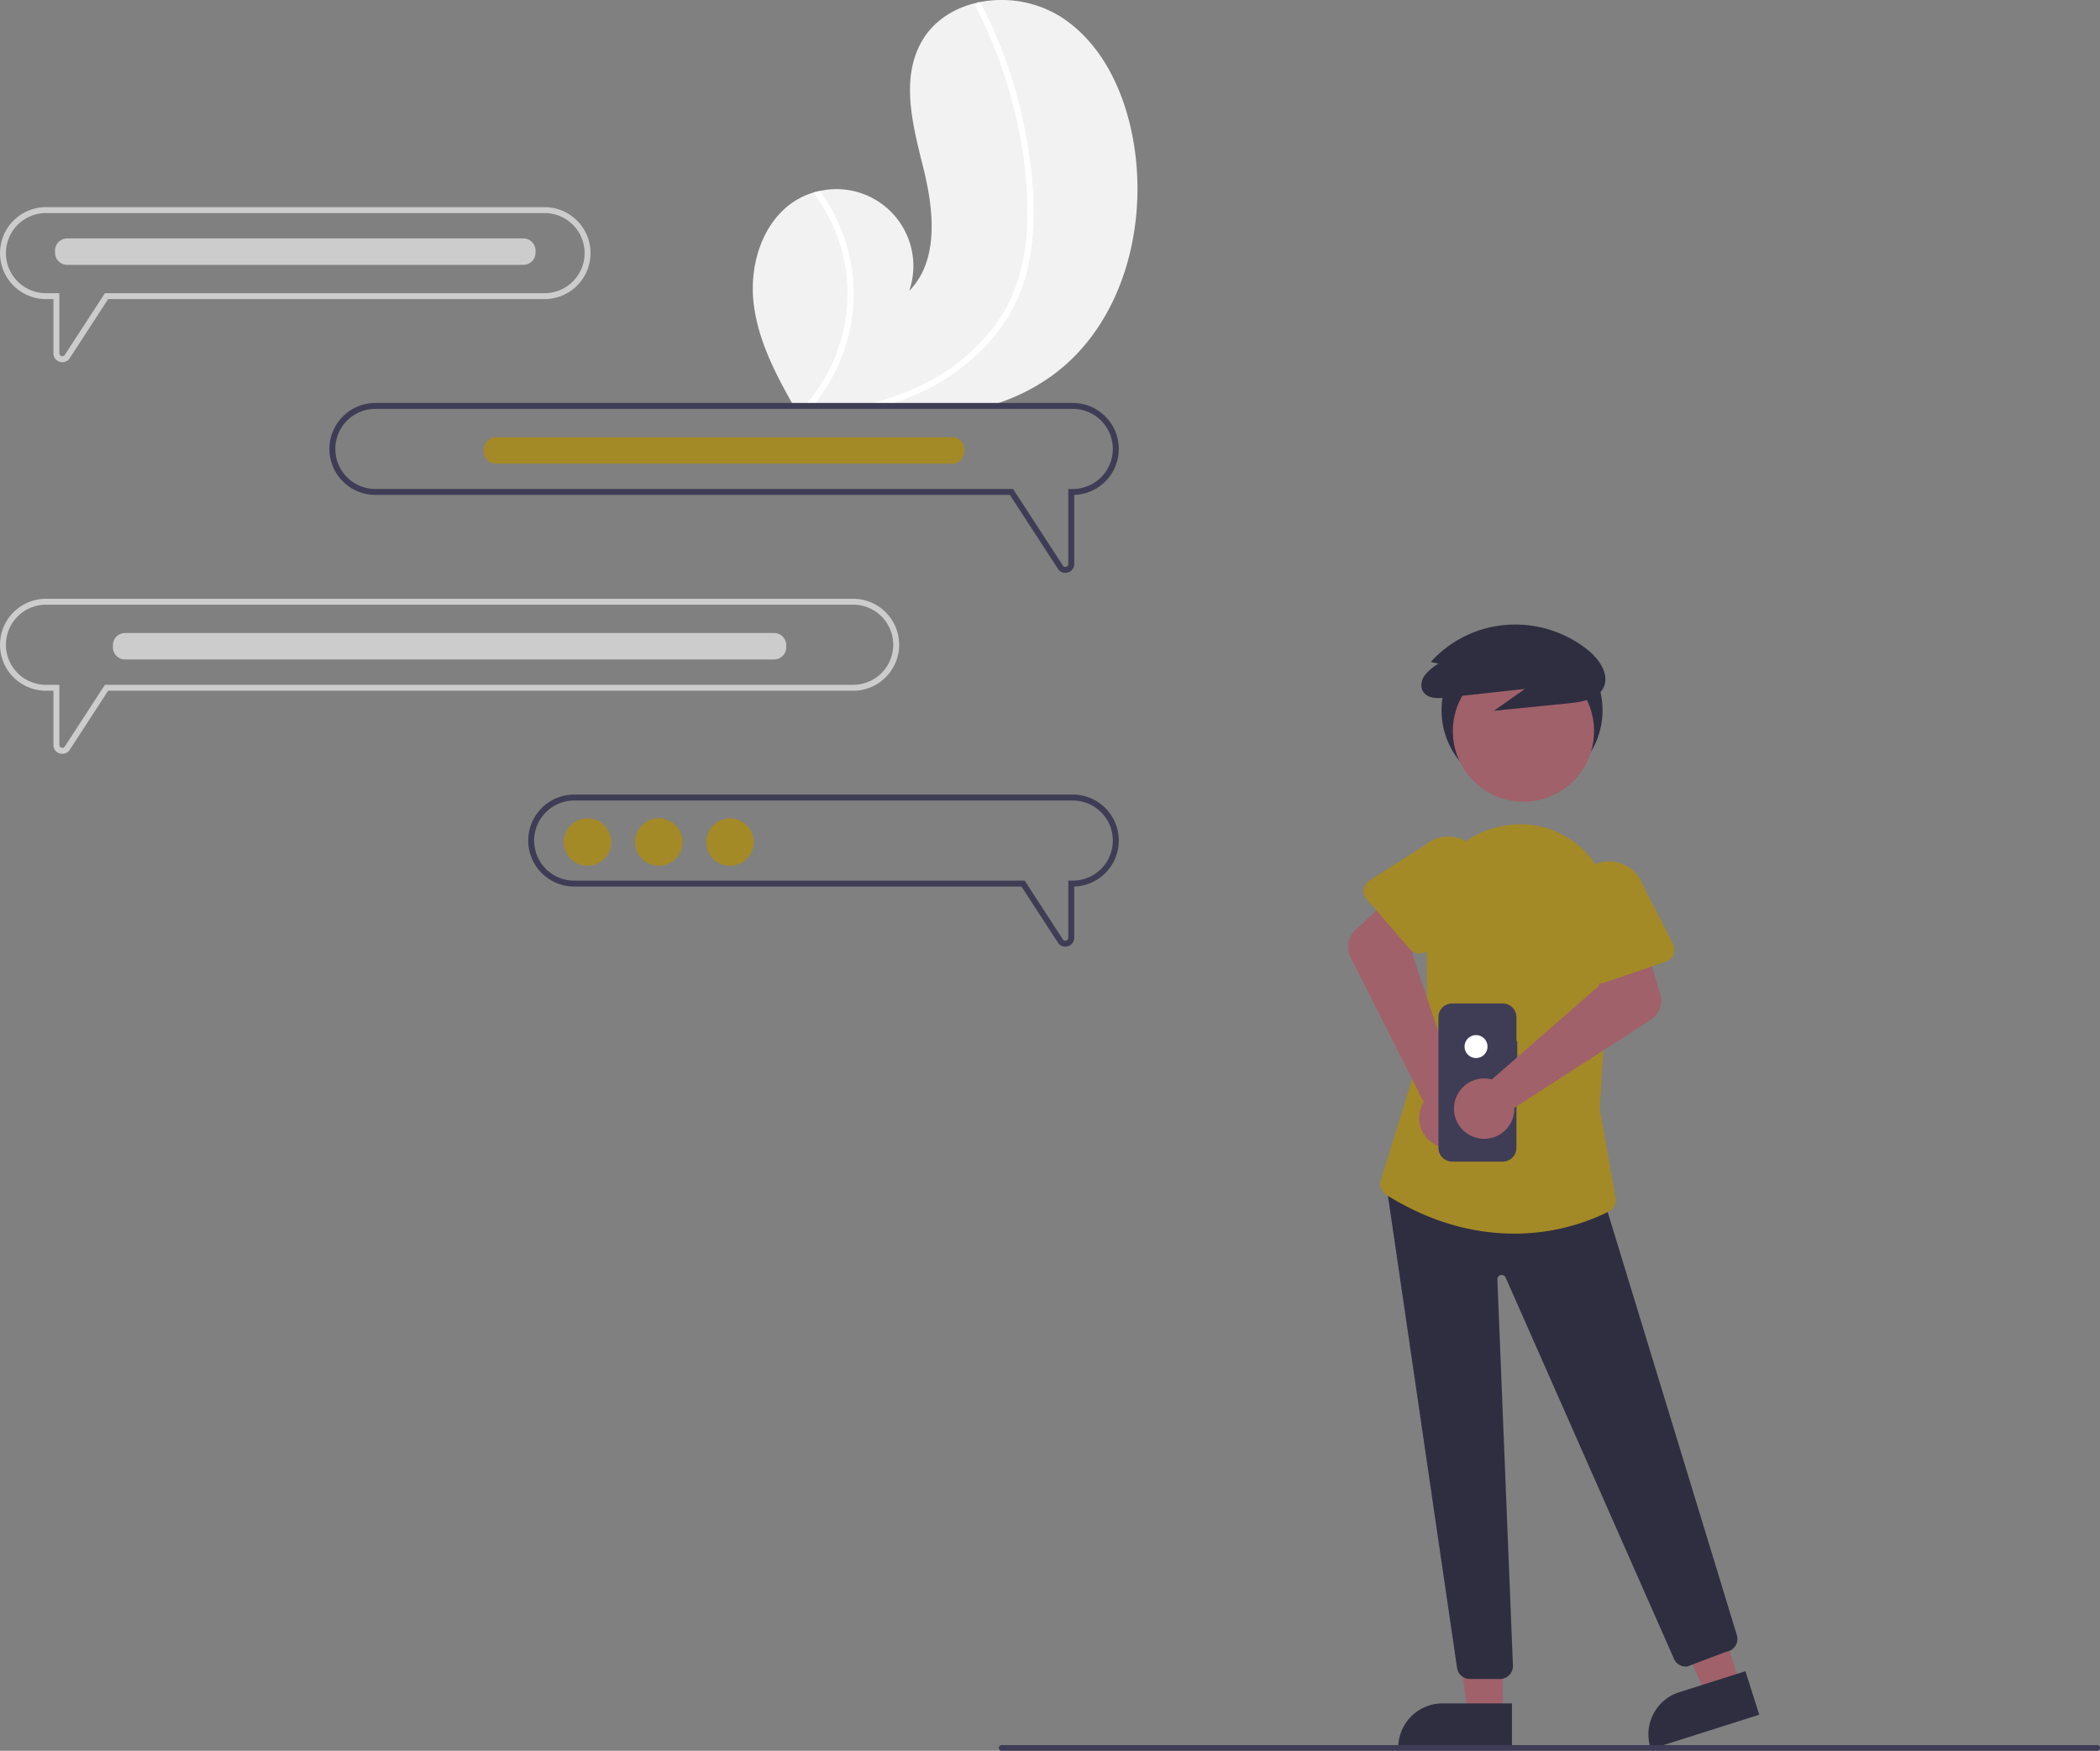 <svg xmlns="http://www.w3.org/2000/svg" data-name="Layer 1" width="730.372" height="609.06" viewBox="0 0 730.372 609.06" xmlns:xlink="http://www.w3.org/1999/xlink"><rect x="0" y="0" width="730.372" height="609.06" fill="#808080" stroke="none"/><path d="M600.554,276.255a69.199,69.199,0,0,1-16.48,8.711c-1.519.57-3.06,1.094-4.61,1.564h-68.698c-.296-.524-.593-1.04-.888-1.564-5.939-10.564-11.376-21.545-12.895-33.491-1.785-14.049,3.22-29.959,15.591-36.863a25.195,25.195,0,0,1,5.119-2.149c.736-.22,1.488-.403,2.248-.562A26.744,26.744,0,0,1,551.039,246.668c10.488-10.753,8.528-28.19,4.914-42.763-3.622-14.581-8.012-30.795-.638-43.887,4.093-7.283,11.3-11.809,19.38-13.624.251-.053.501-.106.745-.159A39.076,39.076,0,0,1,603.485,151.147c15.454,9.743,23.398,28.213,25.973,46.31C633.611,226.573,624.423,259.062,600.554,276.255Z" transform="translate(-234.814 -145.47)" fill="#f2f2f2"/><path d="M525.538,221.174a60.192,60.192,0,0,1,5.194,37.44,61.736,61.736,0,0,1-11.878,26.352c-.41.524-.828,1.048-1.261,1.564h-2.84c.456-.516.904-1.033,1.336-1.564A58.737,58.737,0,0,0,528.735,237.782a59.33,59.33,0,0,0-11.042-25.319c.736-.22,1.488-.403,2.248-.562A61.018,61.018,0,0,1,525.538,221.174Z" transform="translate(-234.814 -145.47)" fill="#fff"/><path d="M593.78,229.588a66.417,66.417,0,0,1-4.58,18.697,57.744,57.744,0,0,1-8.946,14.611,73.808,73.808,0,0,1-28.357,20.444c-1.375.577-2.772,1.124-4.169,1.625q-2.324.843-4.678,1.564h-8.46c2.073-.463,4.123-.98,6.159-1.564a90.244,90.244,0,0,0,14.626-5.551,68.723,68.723,0,0,0,25.73-21.112c7.207-9.941,10.389-21.902,10.928-34.06A143.506,143.506,0,0,0,587.955,185.329a163.123,163.123,0,0,0-13.723-37.386,1.174,1.174,0,0,1,.463-1.549.986.986,0,0,1,.745-.159.904.904,0,0,1,.577.494c.752,1.466,1.488,2.931,2.195,4.412a165.474,165.474,0,0,1,12.933,38.791C593.749,202.872,595.146,216.405,593.78,229.588Z" transform="translate(-234.814 -145.47)" fill="#fff"/><circle cx="529.357" cy="247.076" r="28" fill="#2f2e41"/><polygon points="522.715 596.582 510.456 596.581 504.623 549.293 522.718 549.294 522.715 596.582" fill="#a0616a"/><path d="M760.656,753.936l-39.531-.001v-.5A15.386,15.386,0,0,1,736.512,738.048h.001l24.144.001Z" transform="translate(-234.814 -145.47)" fill="#2f2e41"/><polygon points="605.288 586.134 593.602 589.84 573.747 546.527 590.995 541.058 605.288 586.134" fill="#a0616a"/><path d="M846.675,741.987l-37.681,11.949-.151-.477A15.386,15.386,0,0,1,818.858,734.141l.001-0,23.014-7.298Z" transform="translate(-234.814 -145.47)" fill="#2f2e41"/><path d="M756.506,729.546H746.019a4.495,4.495,0,0,1-4.43-3.708L716.589,555.026l74.456,2.533,47.882,156.859a4.499,4.499,0,0,1-3.748,5.659l-13.515,5.12a4.474,4.474,0,0,1-4.643-2.651l-58.555-132.665a1.5,1.5,0,0,0-2.871.665l5.409,134.318a4.501,4.501,0,0,1-4.496,4.682Z" transform="translate(-234.814 -145.47)" fill="#2f2e41"/><circle cx="529.853" cy="254.344" r="24.561" fill="#a0616a"/><path d="M761.378,574.61c-12.705.001-27.978-3.209-44.366-13.456a4.516,4.516,0,0,1-1.922-5.156L731.17,503.972,730.97,461.638a32.222,32.222,0,0,1,24.948-28.479c.291-.067.585-.132.882-.196a31.426,31.426,0,0,1,28.272,7.77,32.44,32.44,0,0,1,10.153,28.101l-4.052,62.187,5.497,31.149a4.467,4.467,0,0,1-2.352,4.773A73.363,73.363,0,0,1,761.378,574.61Z" transform="translate(-234.814 -145.47)" fill="#a48927"/><path d="M743.288,524.842a10.526,10.526,0,0,0-1.56-.561l-15.738-47.03,7.969-9.036-12.066-13.808-15.661,14.626a8,8,0,0,0-1.681,9.453l25.432,50.365a10.497,10.497,0,1,0,13.305-4.008Z" transform="translate(-234.814 -145.47)" fill="#a0616a"/><path d="M725.126,475.61l-14.871-17.187a4.5,4.5,0,0,1,.989-6.742l19.123-12.155a12.497,12.497,0,0,1,16.299,18.949l-14.725,17.125a4.5,4.5,0,0,1-6.814.01Z" transform="translate(-234.814 -145.47)" fill="#a48927"/><path d="M735.152,376.339a16.203,16.203,0,0,0-5.004,4.321c-1.189,1.825-1.431,4.364.054,5.99,1.755,1.922,4.929,1.789,7.621,1.492l27.36-3.015-10.771,7.6,25.895-2.583c4.525-.451,9.739-1.308,11.945-5.011,2.587-4.345-.706-9.739-4.641-13.096A40.344,40.344,0,0,0,759.166,362.822a39.525,39.525,0,0,0-26.731,12.911Z" transform="translate(-234.814 -145.47)" fill="#2f2e41"/><path id="a7917ce3-4960-44d0-ba8e-200483b3d545-488" data-name="Path 22" d="M762.525,507.621h-.302v-8.281a4.793,4.793,0,0,0-4.793-4.793H739.884a4.793,4.793,0,0,0-4.793,4.793V544.772a4.793,4.793,0,0,0,4.793,4.793h17.546a4.793,4.793,0,0,0,4.793-4.793V513.515h.302Z" transform="translate(-234.814 -145.47)" fill="#3f3d56"/><circle cx="513.357" cy="364.076" r="4" fill="#fff"/><path d="M752.041,520.683a10.526,10.526,0,0,1,1.629.304l37.342-32.636-2.312-11.824,17.389-5.821,6.126,20.535a8,8,0,0,1-3.325,9.007L761.499,530.864a10.497,10.497,0,1,1-9.457-10.181Z" transform="translate(-234.814 -145.47)" fill="#a0616a"/><path d="M788.859,486.992a4.495,4.495,0,0,1-2.147-3.071l-4.056-22.218a12.497,12.497,0,0,1,23.639-8.119l10.362,20.151a4.5,4.5,0,0,1-2.553,6.318l-21.517,7.319A4.495,4.495,0,0,1,788.859,486.992Z" transform="translate(-234.814 -145.47)" fill="#a48927"/><path d="M607.914,421.88H434.524a16,16,0,0,0,0,32h155.54L602.744,473.37a3.032,3.032,0,0,0,2.56,1.42,3.177,3.177,0,0,0,.91-.13,3.043,3.043,0,0,0,2.22-2.97V453.87a15.999,15.999,0,0,0-.52-31.99Zm0,29.94h-1.55v19.87a1.026,1.026,0,0,1-1.89.56L591.194,451.82H434.524a13.935,13.935,0,0,1,0-27.87H607.914a13.935,13.935,0,1,1,0,27.87Z" transform="translate(-234.814 -145.47)" fill="#3f3d56"/><path d="M531.544,353.77h-280.73a15.995,15.995,0,1,0,0,31.99h2.58V404.6a3.037,3.037,0,0,0,2.21,2.97,3.296,3.296,0,0,0,.92.13,3.022,3.022,0,0,0,2.56-1.41L272.424,385.76H531.544a15.995,15.995,0,0,0,0-31.99Zm0,29.93H271.304l-13.95,21.46a1.033,1.033,0,0,1-1.9-.56V383.7h-4.64a13.935,13.935,0,1,1,0-27.87h280.73a13.935,13.935,0,0,1,0,27.87Z" transform="translate(-234.814 -145.47)" fill="#ccc"/><path d="M424.204,217.53H250.814a15.995,15.995,0,1,0,0,31.99h2.58v18.84a3.037,3.037,0,0,0,2.21,2.97,3.316,3.316,0,0,0,.92.14,3.032,3.032,0,0,0,2.56-1.42L272.424,249.52H424.204a15.995,15.995,0,1,0,0-31.99Zm0,29.93H271.304l-13.95,21.47a1.036,1.036,0,0,1-1.9-.57v-20.9h-4.64a13.935,13.935,0,1,1,0-27.87H424.204a13.935,13.935,0,0,1,0,27.87Z" transform="translate(-234.814 -145.47)" fill="#ccc"/><path d="M607.914,285.65h-242.54a15.995,15.995,0,1,0,0,31.99H586.044l16.7,25.69a3.032,3.032,0,0,0,2.56,1.42,3.192,3.192,0,0,0,.91-.14,3.035,3.035,0,0,0,2.22-2.97v-24a15.999,15.999,0,0,0-.52-31.99Zm0,29.93h-1.55v26.06a.99.99,0,0,1-.73.99,1.007,1.007,0,0,1-1.16-.42l-17.31-26.63h-221.79a13.935,13.935,0,0,1,0-27.87h242.54a13.935,13.935,0,1,1,0,27.87Z" transform="translate(-234.814 -145.47)" fill="#3f3d56"/><circle cx="204.355" cy="292.928" r="8.257" fill="#a48927"/><circle cx="229.125" cy="292.928" r="8.257" fill="#a48927"/><circle cx="253.896" cy="292.928" r="8.257" fill="#a48927"/><path d="M504.044,365.68h-225.73a4.232,4.232,0,0,0-4.23,4.23v.74a4.232,4.232,0,0,0,4.23,4.23h225.73a4.238,4.238,0,0,0,4.23-4.23v-.74A4.238,4.238,0,0,0,504.044,365.68Z" transform="translate(-234.814 -145.47)" fill="#ccc"/><path d="M416.834,228.41H258.184a4.238,4.238,0,0,0-4.23,4.23v.74a4.238,4.238,0,0,0,4.23,4.23h158.65a4.238,4.238,0,0,0,4.23-4.23v-.74A4.238,4.238,0,0,0,416.834,228.41Z" transform="translate(-234.814 -145.47)" fill="#ccc"/><path d="M565.974,297.56H407.324a4.238,4.238,0,0,0-4.23,4.23v.74a4.238,4.238,0,0,0,4.23,4.23h158.65a4.229,4.229,0,0,0,4.22-4.23v-.74A4.229,4.229,0,0,0,565.974,297.56Z" transform="translate(-234.814 -145.47)" fill="#a48927"/><path d="M964.186,754.53h-381a1,1,0,0,1,0-2h381a1,1,0,0,1,0,2Z" transform="translate(-234.814 -145.47)" fill="#3f3d56"/></svg>